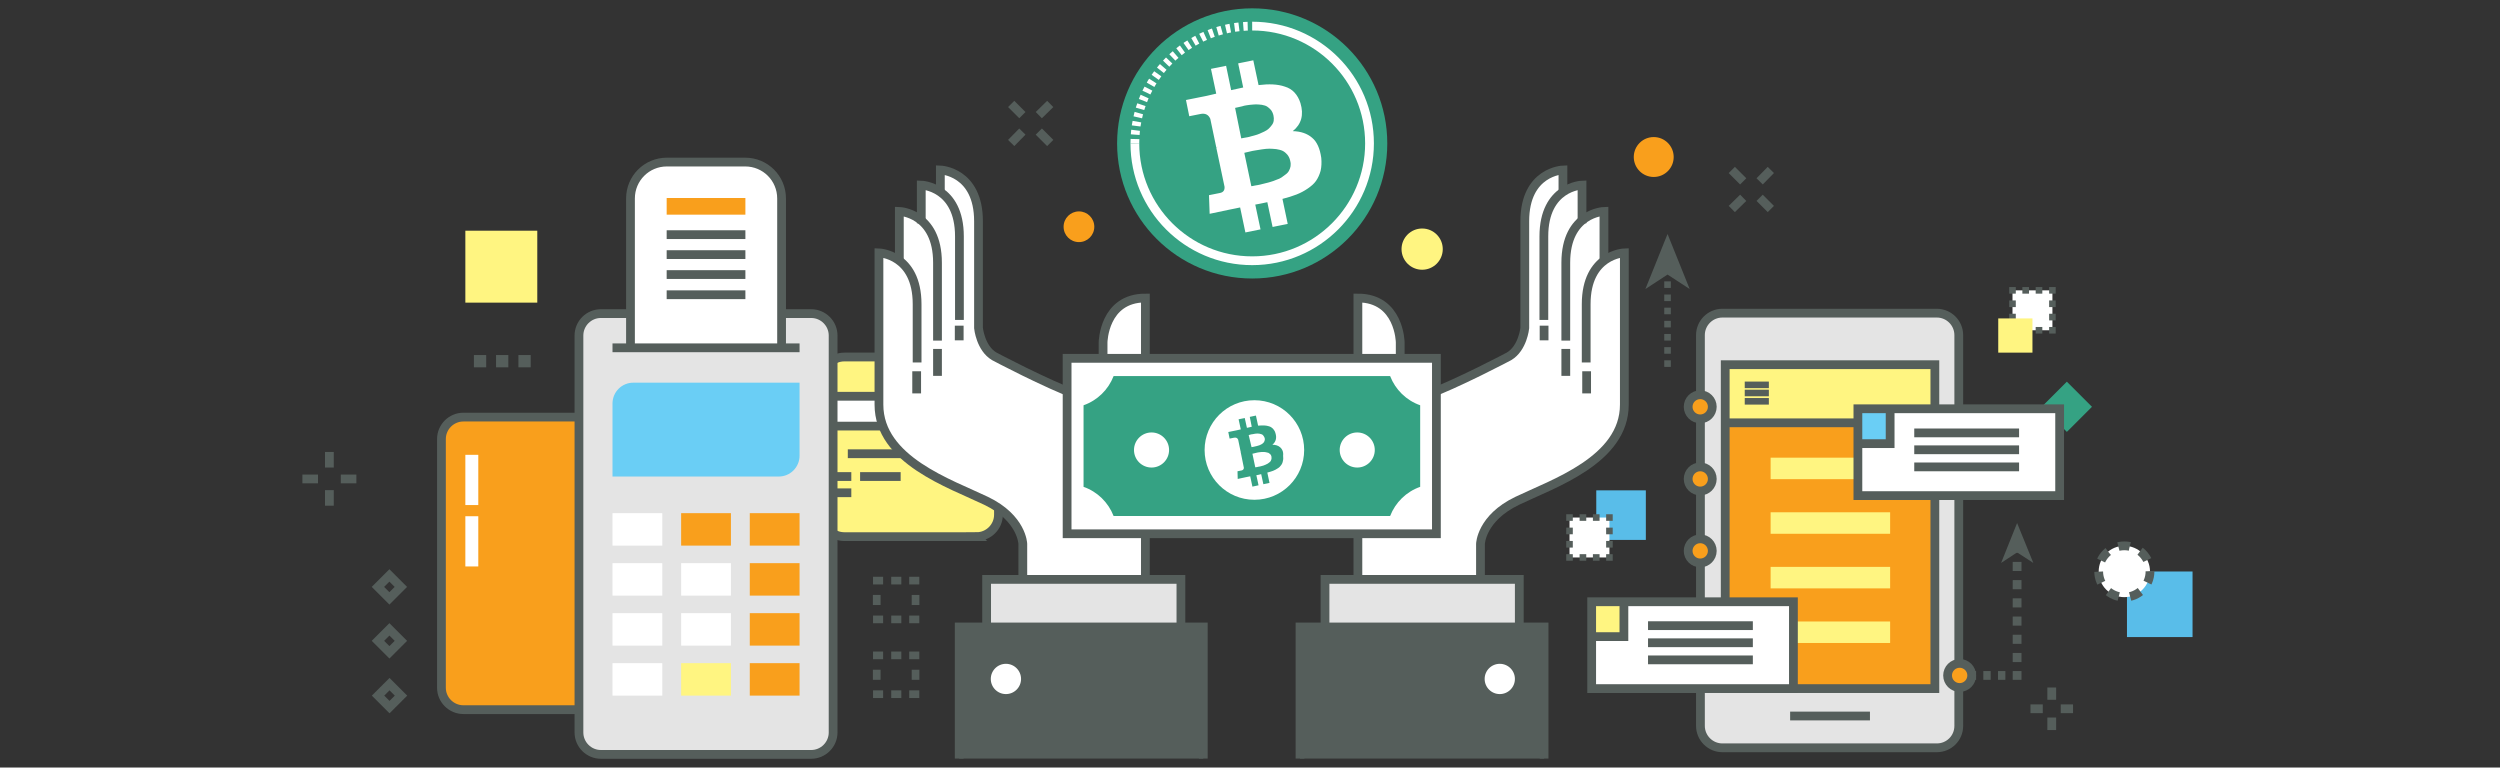 <svg xmlns="http://www.w3.org/2000/svg" viewBox="0 0 1140 350"><rect x="0" y="0" width="1140" height="350" fill="#333333" stroke="none"/><style>.st0{fill:#555e5b}.st2{fill:none;stroke:#555e5b;stroke-width:4;stroke-miterlimit:10}.st5{fill:#35a283}.st6{fill:#59bde9}.st7{fill:#fff}.st8,.st9{fill:none;stroke:#555e5b;stroke-width:3;stroke-miterlimit:10}.st9{stroke-dasharray:3.034,3.034}.st10{fill:#fff581}.st11{fill:#e4e4e4;stroke:#555e5b;stroke-width:4;stroke-miterlimit:10}.st12{fill:#f99f1c}.st13,.st14{fill:#fff;stroke:#555e5b;stroke-width:4;stroke-miterlimit:10}.st14{fill:#f99f1c}.st15{fill:#6acef5}</style><g id="Layer_3"><path class="st0" d="M770.5 131.8l-10.1-25.1-10.1 25.1 10.1-6.6z"/><path fill="none" stroke="#555e5b" stroke-width="3" stroke-miterlimit="10" stroke-dasharray="3" d="M760.4 167.3v-41.8"/><path class="st2" d="M935.6 319.1v-5.6m0 19.4v-5.7m4.1-4h5.6m-19.4 0h5.6"/><path class="st0" d="M927.2 256.7l-7.4-18.2-7.3 18.2 7.3-4.8z"/><path class="st2" d="M899.1 308h2"/><path fill="none" stroke="#555e5b" stroke-width="4" stroke-miterlimit="10" stroke-dasharray="3.348,3.348" d="M904.4 308h11.7"/><path class="st2" d="M917.8 308h2v-2"/><path fill="none" stroke="#555e5b" stroke-width="4" stroke-miterlimit="10" stroke-dasharray="4.152,4.152" d="M919.8 301.9v-47.8"/><path class="st2" d="M919.8 252v-2"/><path transform="rotate(-45 942.484 185.514)" class="st5" d="M934.4 177.4h16.2v16.2h-16.2z"/><path class="st6" d="M727.9 223.6h22.6v22.6h-22.6z"/><path class="st7" d="M715.7 236h18.2v18.2h-18.2z"/><path class="st8" d="M733.9 252.7v1.5h-1.5"/><path class="st9" d="M729.4 254.2h-10.6"/><path class="st8" d="M717.2 254.2h-1.5v-1.5"/><path class="st9" d="M715.7 249.7v-10.6"/><path class="st8" d="M715.7 237.5V236h1.5"/><path class="st9" d="M720.3 236h10.6"/><path class="st8" d="M732.4 236h1.5v1.5"/><path class="st9" d="M733.9 240.6v10.6"/><path class="st7" d="M917.7 132.4h18.2v18.2h-18.2z"/><path class="st8" d="M935.9 149.1v1.5h-1.5"/><path class="st9" d="M931.3 150.6h-10.6"/><path class="st8" d="M919.2 150.6h-1.5v-1.5"/><path class="st9" d="M917.7 146.1v-10.6"/><path class="st8" d="M917.7 133.9v-1.5h1.5"/><path class="st9" d="M922.2 132.4h10.6"/><path class="st8" d="M934.4 132.4h1.5v1.5"/><path class="st9" d="M935.9 137v10.6"/><path class="st10" d="M911.2 145.2h15.6v15.6h-15.6z"/><path class="st11" d="M883.2 341h-97.8c-5.5 0-10-4.5-10-10V152.8c0-5.5 4.5-10 10-10h97.8c5.5 0 10 4.5 10 10V331c0 5.6-4.5 10-10 10z"/><path class="st10" d="M786.7 166.3h95.6v26.5h-95.6z"/><path class="st12" d="M786.7 193h95.6v121h-95.6z"/><path class="st2" d="M786.7 166.3h95.6V314h-95.6z"/><path class="st10" d="M807.4 258.5h54.5v9.8h-54.5zm0 24.9h54.5v9.8h-54.5zm0-74.7h54.5v9.8h-54.5zm0 24.9h54.5v9.8h-54.5z"/><path class="st2" d="M787.6 192.8h92.7"/><path class="st8" d="M795.6 175.5h11m-11 3.7h11m-11 3.8h11"/><path class="st13" d="M816.3 326.5h36.4"/><circle class="st14" cx="775.3" cy="251.2" r="5.5"/><circle class="st14" cx="775.3" cy="218.4" r="5.5"/><circle class="st14" cx="775.3" cy="185.5" r="5.5"/><circle class="st14" cx="893.6" cy="308" r="5.5"/><path class="st7" d="M847.2 186.4h92V226h-92z"/><path class="st15" d="M847.2 186.4h14.7v15.9h-14.7z"/><path class="st2" d="M847.2 202.3h14.7v-14.8M872.9 197.4h47.8m-47.8 7.7h47.8m-47.8 7.8h47.8"/><path class="st2" d="M847.2 186.4h92V226h-92z"/><path class="st7" d="M725.8 274.4h92V314h-92z"/><path class="st10" d="M725.8 274.4h14.7v15.9h-14.7z"/><path class="st2" d="M725.8 290.3h14.7v-14.8M751.5 285.3h47.8m-47.8 7.8h47.8m-47.8 7.8h47.8"/><path class="st2" d="M725.8 274.4h92V314h-92z"/><path class="st6" d="M969.9 260.6h29.9v29.9h-29.9z"/><circle class="st7" cx="968.7" cy="260.6" r="11.7"/><circle cx="968.7" cy="260.6" r="11.7" fill="none" stroke="#555e5b" stroke-width="4" stroke-miterlimit="10" stroke-dasharray="5.237,5.237"/></g><g id="Layer_2"><path class="st10" d="M212.2 105.2H245V138h-32.8z"/><path class="st2" d="M150.2 213.2v-7.1m0 24.5v-7.1m5.2-5.1h7.1m-24.6 0h7.1"/><path transform="rotate(-45 177.616 267.653)" class="st2" d="M173.9 263.9h7.4v7.4h-7.4z"/><path transform="rotate(-45 177.616 292.243)" class="st2" d="M173.9 288.5h7.4v7.4h-7.4z"/><path transform="rotate(-45 177.616 317.171)" class="st2" d="M173.9 313.5h7.4v7.4h-7.4z"/><path class="st0" d="M216.1 161.9h5.6v5.6h-5.6zm10.1 0h5.6v5.6h-5.6zm10.2 0h5.6v5.6h-5.6zM398.1 263h4.6v3.5h-4.6zm8.3 0h4.6v3.5h-4.6zm8.2 0h4.6v3.5h-4.6zm-16.5 17.7h4.6v3.5h-4.6zm8.3 0h4.6v3.5h-4.6zm8.2 0h4.6v3.5h-4.6z"/><path transform="rotate(90 417.521 273.616)" class="st0" d="M415.2 271.9h4.6v3.5h-4.6z"/><path transform="rotate(90 399.824 273.616)" class="st0" d="M397.5 271.9h4.6v3.5h-4.6z"/><path class="st0" d="M398.1 297.1h4.6v3.5h-4.6zm8.3 0h4.6v3.5h-4.6zm8.2 0h4.6v3.5h-4.6zm-16.5 17.7h4.6v3.5h-4.6zm8.3 0h4.6v3.5h-4.6zm8.2 0h4.6v3.5h-4.6z"/><path transform="rotate(90 417.521 307.718)" class="st0" d="M415.2 306h4.6v3.5h-4.6z"/><path transform="rotate(90 399.824 307.718)" class="st0" d="M397.5 306h4.6v3.5h-4.6z"/><path class="st10" d="M445.3 244.7H385c-5.5 0-10-4.5-10-10v-61.9c0-5.5 4.5-10 10-10h60.3c5.5 0 10 4.5 10 10v61.9c0 5.5-4.5 10-10 10z"/><path class="st14" d="M271.6 323.6h-60.3c-5.5 0-10-4.5-10-10V200.2c0-5.5 4.5-10 10-10h60.3c5.5 0 10 4.5 10 10v113.4c0 5.5-4.5 10-10 10z"/><path class="st7" d="M375 180.7h80.3v12.8H375zm-162.8 54.7h5.9v22.9h-5.9zm0-28h5.9v22.9h-5.9z"/><path class="st2" d="M373 180.7h82.3M373 194.3h82.3m-10 50.4H385c-5.5 0-10-4.5-10-10v-61.9c0-5.5 4.5-10 10-10h60.3c5.5 0 10 4.5 10 10v61.9c0 5.5-4.5 10-10 10zM431 206.9h-44.4m24.1 10.4h-18.5m-4 0h-44.4m44.4 7.4h-44.4"/><path class="st11" d="M369.9 344H274c-5.5 0-10-4.5-10-10V153c0-5.5 4.5-10 10-10h95.9c5.5 0 10 4.5 10 10v181c0 5.5-4.5 10-10 10z"/><path class="st15" d="M355.1 217.3c5.3 0 9.5-4.3 9.5-9.5v-33.3h-75.8c-5.3 0-9.5 4.3-9.5 9.5v33.3h75.8z"/><path class="st7" d="M279.3 234H302v14.8h-22.7z"/><path class="st12" d="M310.6 234h22.7v14.8h-22.7zm31.3 0h22.7v14.8h-22.7z"/><path class="st7" d="M279.3 256.8H302v14.8h-22.7zm31.3 0h22.7v14.8h-22.7z"/><path class="st12" d="M341.9 256.8h22.7v14.8h-22.7z"/><path class="st7" d="M279.3 279.6H302v14.8h-22.7zm31.3 0h22.7v14.8h-22.7z"/><path class="st12" d="M341.9 279.6h22.7v14.8h-22.7z"/><path class="st7" d="M279.3 302.4H302v14.8h-22.7z"/><path class="st10" d="M310.6 302.4h22.7v14.8h-22.7z"/><path class="st12" d="M341.9 302.4h22.7v14.8h-22.7z"/><path class="st13" d="M356.4 157.7V90.5c0-9.2-7.4-16.6-16.6-16.6h-35.7c-9.2 0-16.6 7.4-16.6 16.6v67.2"/><path class="st2" d="M304 134.4h35.9m-35.9-9.2h35.9m-35.9-9.1h35.9M304 107h35.9"/><path class="st12" d="M304 90.3h35.9v7.6H304z"/><path class="st2" d="M279.3 158.6h85.3"/></g><g id="Layer_1"><circle class="st12" cx="754.1" cy="71.6" r="9.1"/><path class="st7" d="M502.9 156.2v11.4l-10.4 13.3c-16.1-6-39.2-18.3-39.2-18.3-6.3-3.8-7.2-12.9-7.2-12.9V101c0-22.7-17.4-23.4-17.4-23.4v10.1c-4.3-3-8.7-3.2-8.7-3.2v16.9c-4.9-4.6-10.8-4.9-10.8-4.9v22.2c-4.3-3-8.7-3.2-8.7-3.2v69.2c0 25.3 32.5 36 48.9 43.9 16.4 7.9 16.7 19.6 16.7 19.6V270H522V136c-18.8 0-19.1 20.2-19.1 20.2z"/><path class="st2" d="M410.1 119.3V96.4s17.4.6 17.4 23.4v35.5"/><path class="st2" d="M420.1 101.8V84.4s17.4.6 17.4 23.4v38.1"/><path class="st2" d="M428.8 88V77.5s17.4.6 17.4 23.4v48.7s.9 9.2 7.2 12.9c0 0 23.1 12.3 39.2 18.3l10.4-13.3v-11.4s.3-20.2 19.3-20.2v133.9h-55.9V248s-.3-11.7-16.7-19.6c-16.4-7.9-48.9-18.6-48.9-43.9v-69.2s17.4.6 17.4 23.4v26.6m-.2 14.1v-10.1m9.5 2.1v-12.3m9.9-3.9v-6.7"/><path class="st7" d="M619.3 136v133.9h55.9v-21.8s.3-11.7 16.7-19.6c16.4-7.9 48.9-18.6 48.9-43.9v-69.2s-4.3.2-8.7 3.2V96.4s-5.9.2-10.8 4.9V84.4s-4.3.2-8.7 3.2V77.5s-17.4.6-17.4 23.4v48.7s-.9 9.2-7.2 12.9c0 0-23.1 12.3-39.2 18.3l-10.4-13.3v-11.4c.2.1-.1-20.1-19.1-20.1z"/><path class="st2" d="M731.4 119.3V96.4S714 97 714 119.8v35.5"/><path class="st2" d="M721.4 101.8V84.4S704 85 704 107.8v38.1"/><path class="st2" d="M712.7 88V77.5s-17.4.6-17.4 23.4v48.7s-.9 9.2-7.2 12.9c0 0-23.1 12.3-39.2 18.3l-10.4-13.3v-11.4s-.3-20.2-19.3-20.2v133.9h55.9V248s.3-11.7 16.7-19.6 48.9-18.6 48.9-43.9v-69.2s-17.4.6-17.4 23.4v26.6m.2 14.1v-10.1m-9.5 2.1v-12.3m-9.9-3.9v-6.7"/><path class="st11" d="M604.2 264.2h88.6v33.1h-88.6zm-154.3 0h88.6v33.1h-88.6z"/><path d="M437.4 345.9v-60h111.3v60m44.1 0v-60h111.3v60" fill="#555e5b" stroke="#555e5b" stroke-width="4" stroke-miterlimit="10"/><circle class="st13" cx="458.7" cy="309.6" r="8.9"/><circle class="st13" cx="683.9" cy="309.6" r="8.9"/><circle class="st12" cx="492" cy="103.4" r="7"/><circle class="st10" cx="648.5" cy="113.6" r="9.4"/><circle class="st5" cx="571" cy="65.4" r="61.6"/><path d="M517.5 65.4c0-29.6 24-53.5 53.5-53.5" fill="none" stroke="#fff" stroke-width="4" stroke-miterlimit="10" stroke-dasharray="2"/><path d="M571 11.9c29.6 0 53.5 24 53.5 53.5s-24 53.5-53.5 53.5c-29.6 0-53.5-24-53.5-53.5" fill="none" stroke="#fff" stroke-width="4" stroke-miterlimit="10"/><path class="st2" d="M473.7 52.5l5.2-5.1m-17.8 17.8l5.1-5.2m7.5 0l5.2 5.2m-17.8-17.8l5.1 5.1m336.2 30.2l5.1-5.2m-17.8 17.8l5.2-5.1m7.5 0l5.1 5.1m-17.8-17.8l5.2 5.2"/><path class="st7" d="M598.3 62.8c-2.2-1.9-5.1-2.9-8.8-3 4-3.2 5.1-7.5 3.5-12.8-.6-1.9-1.5-3.5-2.7-4.8-1.2-1.3-2.7-2.2-4.4-2.7-1.7-.6-3.6-.9-5.5-1-1.9-.1-4.1 0-6.5.3l-2.4-11.3-6.9 1.4 2.3 11c-1.2.3-3 .7-5.5 1.2L559.1 30l-6.9 1.4 2.4 11.3c-1 .2-2.4.6-4.3 1l-9.5 1.9 1.5 7.4 5-1c2.3-.5 3.8.3 4.6 2.2l2.7 12.9c.3-.1.5-.1.7-.1l-.7.2 3.8 18c.1 1.6-.6 2.5-2.1 2.8l-5 1 .3 8.5 9-1.9c.6-.1 1.4-.3 2.5-.5s1.9-.4 2.4-.5l2.4 11.4 6.9-1.4-2.4-11.3c1.3-.2 3.1-.6 5.5-1.1l2.4 11.3 6.9-1.4-2.4-11.4c2.4-.6 4.6-1.3 6.4-2 1.8-.7 3.5-1.6 5.1-2.7 1.6-1.1 2.9-2.2 3.8-3.5.9-1.3 1.6-2.8 2.1-4.6.4-1.8.5-3.7.3-5.9-.6-4.3-2-7.4-4.2-9.2zm-35.1-13.6c.2 0 .8-.2 1.8-.4s1.8-.4 2.4-.6c.6-.1 1.5-.3 2.6-.4 1.1-.1 2.1-.2 2.8-.2.8 0 1.7.1 2.6.2 1 .2 1.8.4 2.4.8.6.4 1.2.9 1.8 1.6.5.7.9 1.5 1.1 2.5.2.8.2 1.6.1 2.4-.1.7-.4 1.4-.9 2-.4.6-.9 1.1-1.4 1.6-.5.5-1.2.9-2 1.3s-1.6.7-2.2 1c-.6.3-1.4.5-2.4.8-1 .3-1.7.4-2.2.6-.5.1-1.2.3-2.1.4-.9.2-1.4.3-1.6.3l-2.8-13.9zm25.3 26.6c-.1.7-.4 1.4-.7 2-.3.6-.8 1.2-1.5 1.7s-1.3 1-1.9 1.4c-.6.4-1.4.8-2.4 1.1-.9.4-1.8.7-2.5.9-.7.2-1.6.5-2.6.7-1 .3-1.8.4-2.4.6-.6.1-1.3.3-2.2.4-.9.2-1.4.3-1.7.3l-3.2-15.2c.2-.1.9-.2 2.1-.5 1.2-.3 2.1-.5 2.9-.6s1.8-.3 3.1-.5 2.5-.3 3.4-.3c.9 0 2 .1 3.1.2 1.1.2 2.1.4 2.9.8.8.4 1.5 1 2.1 1.7.6.7 1.1 1.7 1.3 2.7.3 1.1.3 1.9.2 2.6zm0 0"/><path class="st13" d="M486.6 163.4H655v80H486.6z"/><path class="st5" d="M647.6 222v-37.2c-6.3-2.2-11.3-7.1-13.7-13.3H507.8c-2.4 6.2-7.4 11.1-13.7 13.3V222c6.3 2.2 11.3 7.1 13.7 13.3h126.1c2.4-6.2 7.4-11.1 13.7-13.3z"/><circle class="st7" cx="572" cy="205.2" r="22.7"/><circle class="st7" cx="618.9" cy="205.2" r="8"/><circle class="st7" cx="525.1" cy="205.2" r="8"/><g><path class="st5" d="M583.8 204c-.9-.8-2.1-1.2-3.6-1.2 1.6-1.3 2.1-3.1 1.4-5.3-.2-.8-.6-1.4-1.1-2-.5-.5-1.1-.9-1.8-1.1-.7-.2-1.5-.4-2.3-.4-.8 0-1.7 0-2.7.1l-1-4.6-2.8.6.9 4.5c-.5.1-1.2.3-2.2.5l-1-4.5-2.8.6 1 4.6c-.4.1-1 .2-1.8.4l-3.9.8.6 3 2-.4c.9-.2 1.6.1 1.9.9l1.1 5.3h.3l-.3.1 1.5 7.4c0 .6-.3 1-.9 1.2l-2 .4.1 3.5 3.7-.8c.2 0 .6-.1 1-.2s.8-.2 1-.2l1 4.7 2.8-.6-1-4.6c.5-.1 1.3-.2 2.2-.5l1 4.6 2.8-.6-1-4.7c1-.3 1.9-.5 2.6-.8.8-.3 1.5-.7 2.1-1.1.7-.4 1.2-.9 1.6-1.5.4-.5.7-1.2.8-1.9.2-.7.2-1.5.1-2.4.2-1.8-.4-3-1.3-3.8zm-14.4-5.6c.1 0 .3-.1.7-.2.4-.1.7-.2 1-.2.3-.1.6-.1 1.1-.2.5-.1.8-.1 1.2-.1.3 0 .7 0 1.1.1.4.1.7.2 1 .3.3.2.5.4.7.7.2.3.4.6.5 1 .1.3.1.7 0 1-.1.3-.2.6-.3.8l-.6.6c-.2.2-.5.4-.8.5-.3.2-.6.3-.9.4-.3.1-.6.2-1 .3-.4.1-.7.2-.9.2-.2.1-.5.1-.9.2s-.6.1-.6.1l-1.3-5.5zm10.4 10.9c-.1.3-.2.6-.3.8-.1.2-.3.5-.6.7-.3.2-.5.4-.8.6-.3.2-.6.3-1 .5s-.7.3-1 .4c-.3.1-.6.2-1.1.3-.4.1-.7.2-1 .2-.2 0-.5.1-.9.2s-.6.1-.7.1l-1.3-6.2c.1 0 .4-.1.9-.2s.9-.2 1.2-.3c.3-.1.7-.1 1.3-.2.5-.1 1-.1 1.4-.1.4 0 .8 0 1.3.1s.9.2 1.2.3c.3.2.6.4.9.7.3.3.4.7.5 1.1v1zm0 0"/></g></g></svg>